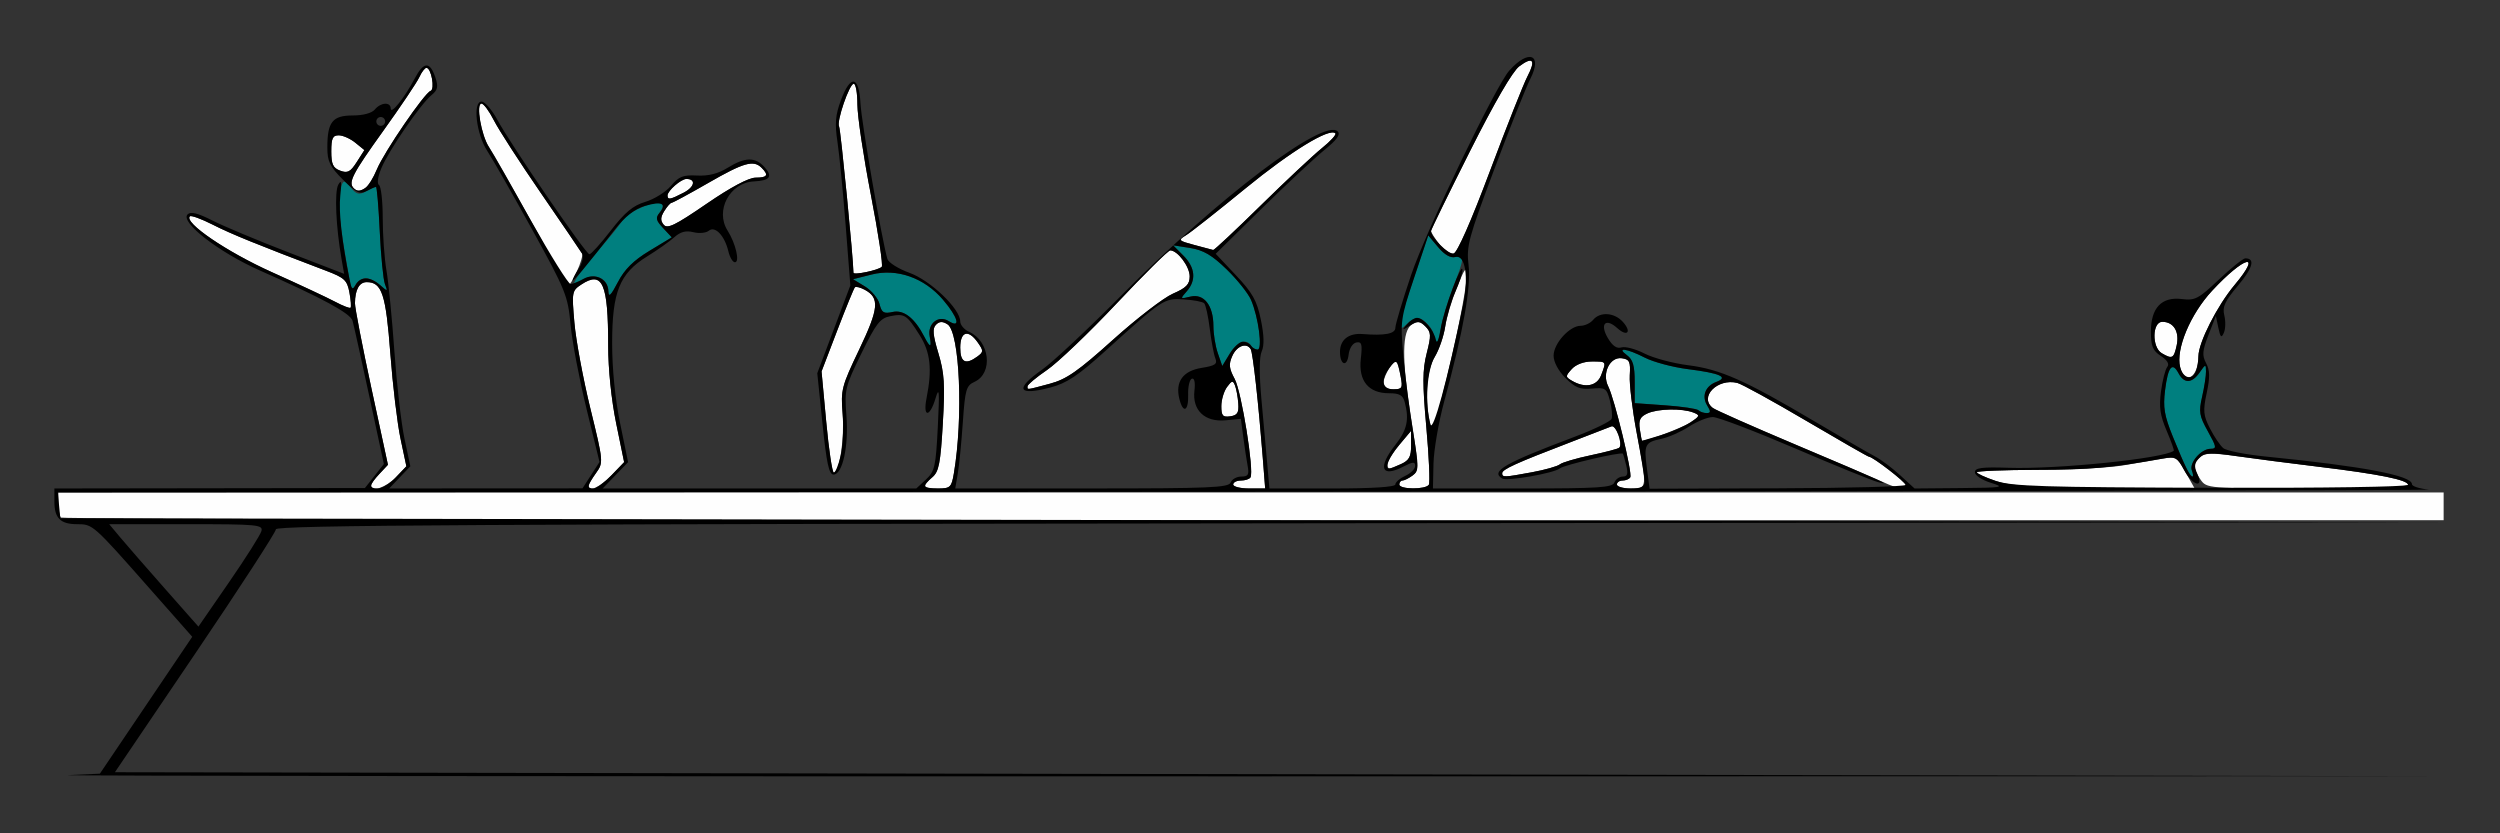 <?xml version="1.0" encoding="UTF-8" standalone="no"?>
<!-- Created with Inkscape (http://www.inkscape.org/) -->

<svg
   xmlns:dc="http://purl.org/dc/elements/1.1/"
   xmlns:cc="http://creativecommons.org/ns#"
   xmlns:rdf="http://www.w3.org/1999/02/22-rdf-syntax-ns#"
   xmlns:svg="http://www.w3.org/2000/svg"
   xmlns="http://www.w3.org/2000/svg"
   xmlns:sodipodi="http://sodipodi.sourceforge.net/DTD/sodipodi-0.dtd"
   xmlns:inkscape="http://www.inkscape.org/namespaces/inkscape"
   id="svg3364"
   version="1.1"
   inkscape:version="0.91 r13725"
   width="590.654"
   height="196.875"
   viewBox="0 0 590.654 196.875"
   sodipodi:docname="bb730500.svg">
  <rect x="0" y="0" width="590.654" height="196.875" fill="#333333" stroke="none"/>
  <defs
     id="defs3368" />
  <sodipodi:namedview
     pagecolor="#ffffff"
     bordercolor="#666666"
     borderopacity="1"
     objecttolerance="10"
     gridtolerance="10"
     guidetolerance="10"
     inkscape:pageopacity="0"
     inkscape:pageshadow="2"
     inkscape:window-width="1603"
     inkscape:window-height="784"
     id="namedview3366"
     showgrid="false"
     inkscape:zoom="1.0581487"
     inkscape:cx="182.9311"
     inkscape:cy="188.84786"
     inkscape:window-x="0"
     inkscape:window-y="0"
     inkscape:window-maximized="0"
     inkscape:current-layer="svg3364" />
  <g
     id="g3374"
     transform="translate(4.439,4.782)">
    <path
       style="fill:#fefefe"
       d="m 9.969,117.5 c -0.343,-0.344 -0.623,-1.82 -0.623,-3.281 l 0,-2.656 281.776,0 281.776,0 0,3.281 0,3.281 -281.153,0 C 137.111,118.125 10.312,117.844 9.969,117.5 Z m 73.209,-7.518 c 0,-0.353 0.909,-1.613 2.019,-2.799 l 2.019,-2.156 -3.901,-18.06 C 81.17,77.033 79.42,67.992 79.427,66.874 79.446,63.664 80.438,61.875 82.198,61.875 c 3.595,0 4.527,2.816 5.584,16.875 0.562,7.477 1.645,16.528 2.406,20.114 l 1.383,6.52 -2.503,2.62 c -2.262,2.369 -5.891,3.587 -5.891,1.978 z m 51.402,0.084 c 0,-0.307 0.805,-1.693 1.789,-3.079 1.782,-2.511 1.777,-2.571 -1.328,-15.264 -1.714,-7.009 -3.411,-16.127 -3.771,-20.263 -0.635,-7.302 -0.587,-7.564 1.663,-9.043 4.994,-3.282 6.319,-0.248 6.319,14.471 0,5.516 0.749,12.805 1.884,18.339 l 1.884,9.184 -3.002,3.107 c -2.679,2.773 -5.439,4.066 -5.439,2.548 z m 79.439,0.006 c 0,-0.304 0.821,-1.253 1.824,-2.109 1.538,-1.312 1.925,-3.294 2.467,-12.63 0.539,-9.284 0.37,-11.978 -1.046,-16.671 -1.311,-4.342 -1.439,-5.849 -0.572,-6.718 0.817,-0.82 1.55,-0.848 2.727,-0.105 2.902,1.831 3.759,22.013 1.498,35.27 -0.554,3.248 -0.84,3.516 -3.748,3.516 -1.732,-6e-5 -3.149,-0.249 -3.149,-0.553 z m 72.897,-0.385 c 0,-0.516 0.816,-0.938 1.814,-0.938 0.998,0 2.02,-0.334 2.272,-0.743 0.901,-1.463 -2.106,-20.224 -3.725,-23.24 -1.356,-2.525 -1.456,-3.511 -0.559,-5.485 1.075,-2.367 3.34,-3.197 4.332,-1.587 0.518,0.841 1.841,12.741 2.852,25.664 l 0.569,7.266 -3.777,0 c -2.078,0 -3.777,-0.422 -3.777,-0.938 z m 39.252,0 c 0,-0.516 0.34,-0.938 0.756,-0.938 0.416,0 1.482,-0.533 2.37,-1.184 1.524,-1.118 1.505,-1.866 -0.343,-13.511 -2.244,-14.136 -2.174,-20.708 0.237,-22.225 1.24,-0.78 1.975,-0.66 3.147,0.516 1.354,1.358 1.388,2.086 0.3,6.343 -1,3.913 -1.016,7.173 -0.087,17.488 0.628,6.973 0.896,13.076 0.597,13.563 -0.73,1.185 -6.977,1.137 -6.977,-0.053 z m 51.402,0 c 0,-0.516 0.606,-0.938 1.347,-0.938 0.741,0 1.557,-0.342 1.815,-0.759 0.562,-0.912 -3.705,-18.515 -5.211,-21.498 -1.543,-3.056 0.394,-7.038 3.227,-6.634 1.815,0.259 2.063,0.795 1.863,4.032 -0.127,2.053 0.608,8.17 1.634,13.594 2.516,13.305 2.534,13.142 -1.403,13.142 -1.799,0 -3.271,-0.422 -3.271,-0.938 z m 63.084,-0.49 c -1.542,-0.719 -11.005,-4.769 -21.028,-9.001 -10.023,-4.231 -18.75,-8.097 -19.393,-8.591 -3.341,-2.568 1.116,-7.107 5.805,-5.912 1.048,0.267 8.38,4.298 16.293,8.958 7.913,4.66 14.573,8.473 14.8,8.473 0.928,0 8.662,6.001 8.662,6.721 0,1.106 -1.888,0.868 -5.14,-0.649 z m 26.407,-0.351 c -2.439,-0.827 -4.437,-1.748 -4.439,-2.048 -0.003,-0.299 6.409,-0.558 14.247,-0.575 7.839,-0.017 16.986,-0.491 20.327,-1.055 3.341,-0.563 7.547,-1.281 9.346,-1.595 3.071,-0.536 3.401,-0.338 5.402,3.24 l 2.131,3.81 -21.29,-0.137 c -16.791,-0.108 -22.227,-0.455 -25.724,-1.641 z m 48.413,-0.306 c -1.822,-2.609 -1.836,-3.932 -0.056,-5.414 1.089,-0.907 3.002,-0.935 8.645,-0.129 3.985,0.57 12.714,1.698 19.396,2.508 14.274,1.73 21.028,3.103 21.028,4.274 0,0.478 -10.306,0.844 -23.779,0.844 -23.513,0 -23.795,-0.023 -25.234,-2.084 z m -165.006,-1.524 c 0,-0.904 3.236,-2.375 15.888,-7.225 4.883,-1.872 9.352,-3.6 9.931,-3.841 1.046,-0.435 2.73,4.161 1.849,5.044 -0.253,0.254 -3.29,1.057 -6.749,1.784 -3.459,0.727 -6.742,1.696 -7.296,2.154 -0.554,0.457 -3.502,1.292 -6.552,1.855 -6.671,1.232 -7.071,1.245 -7.071,0.229 z M 190.773,94.922 189.66,82.969 l 3.722,-9.719 c 2.047,-5.345 3.917,-9.915 4.155,-10.154 0.239,-0.239 1.282,0.021 2.32,0.577 3.575,1.919 3.347,4.411 -1.293,14.116 -4.167,8.716 -4.382,9.545 -3.925,15.168 0.473,5.82 -0.736,13.917 -2.078,13.917 -0.372,0 -1.176,-5.379 -1.788,-11.953 z m 132.617,9.844 c 0.014,-0.645 1.264,-2.648 2.779,-4.453 l 2.753,-3.281 0.025,3.365 c 0.02,2.709 -0.439,3.577 -2.355,4.453 -2.984,1.364 -3.233,1.357 -3.202,-0.084 z m 59.599,-8.131 c -0.319,-2.183 0.048,-2.946 1.807,-3.75 2.48,-1.134 8.228,-1.233 10.878,-0.188 1.599,0.63 1.533,0.831 -0.766,2.342 -1.852,1.217 -9.679,4.19 -11.39,4.326 -0.07,0.006 -0.308,-1.223 -0.529,-2.731 z m -49.642,-1.83 c -1.197,-5.951 -0.709,-12.14 1.206,-15.298 1.013,-1.671 2.113,-4.849 2.444,-7.061 0.331,-2.212 1.594,-6.445 2.808,-9.406 1.922,-4.689 2.21,-5.015 2.229,-2.529 0.024,3.129 -2.565,15.843 -5.909,29.02 -1.97,7.761 -2.193,8.184 -2.778,5.273 z m -49.234,-3.623 c 0,-1.484 0.601,-3.517 1.335,-4.518 1.152,-1.571 1.413,-1.619 1.903,-0.351 0.313,0.808 0.658,2.706 0.768,4.218 0.16,2.211 -0.212,2.808 -1.903,3.05 -1.763,0.252 -2.103,-0.135 -2.103,-2.398 z m -45.793,-4.698 c 9.4e-4,-0.387 2.074,-2.12 4.607,-3.852 2.533,-1.732 9.926,-8.798 16.429,-15.703 6.503,-6.905 12.21,-12.554 12.682,-12.554 1.733,0 4.597,3.817 4.597,6.127 0,1.9 -0.797,2.724 -3.972,4.107 -2.185,0.951 -8.539,5.838 -14.121,10.86 -8.321,7.486 -11.014,9.361 -14.953,10.413 -5.703,1.523 -5.272,1.474 -5.27,0.602 z m 84.14,-0.938 c 0.031,-1.7 2.493,-5.559 3.097,-4.853 0.188,0.22 0.603,1.771 0.921,3.447 0.526,2.773 0.37,3.047 -1.735,3.047 -1.591,0 -2.304,-0.512 -2.283,-1.641 z m 44.528,-0.348 c -1.617,-0.943 -1.621,-1.086 -0.089,-2.784 0.976,-1.082 2.851,-1.79 4.741,-1.79 3.511,0 3.462,-0.071 2.215,3.22 -0.982,2.592 -3.795,3.146 -6.867,1.354 z m 143.655,-3.254 c -1.058,-4.229 2.408,-12.5 7.559,-18.042 7.625,-8.201 11.994,-9.334 5.323,-1.38 -4.122,4.915 -8.548,13.626 -8.563,16.853 -0.023,5.073 -3.218,6.973 -4.32,2.569 z M 222.43,77.344 c 0,-3.864 1.915,-4.402 4.17,-1.172 1.35,1.934 1.34,2.206 -0.126,3.281 -2.793,2.049 -4.045,1.396 -4.045,-2.109 z m 283.879,1.331 C 503.931,77.286 504.028,71.25 506.428,71.25 c 2.685,0 4.105,2.337 3.394,5.587 -0.677,3.093 -1.04,3.283 -3.513,1.838 z M 74.766,66.527 C 72.967,65.569 66.238,62.421 59.813,59.531 49.123,54.722 38.955,47.798 40.422,46.326 c 0.282,-0.283 2.711,0.602 5.398,1.968 4.347,2.21 10.473,4.701 26.811,10.903 4.32,1.64 4.944,2.222 5.486,5.12 0.336,1.798 0.456,3.423 0.266,3.61 -0.19,0.187 -1.818,-0.443 -3.617,-1.401 z M 121.082,47.551 C 116.486,39.187 112.007,31.289 111.129,30 c -1.868,-2.741 -3.199,-10.312 -1.813,-10.312 0.51,0 1.836,1.793 2.947,3.984 1.111,2.191 6.086,9.891 11.055,17.109 4.969,7.219 9.355,13.66 9.746,14.314 0.542,0.905 -2.585,7.841 -3.468,7.69 -0.086,-0.015 -3.918,-6.87 -8.514,-15.234 z m 76.114,12.101 c 0,-3.093 -3.028,-33.946 -3.389,-34.532 C 193.131,24.023 196.219,15 197.271,15 c 0.473,0 0.86,2.215 0.862,4.922 9.3e-4,2.707 1.433,12.305 3.182,21.328 1.749,9.023 2.905,16.678 2.568,17.011 -0.814,0.804 -6.687,2.026 -6.687,1.392 z m 138.423,-6.762 c -1.086,-1.385 -1.97,-2.778 -1.965,-3.095 0.006,-0.317 4.136,-8.78 9.179,-18.807 5.802,-11.536 10.083,-18.914 11.657,-20.093 3.25,-2.434 3.994,-1.525 1.947,2.377 -0.904,1.724 -4.889,11.782 -8.855,22.353 -4.488,11.962 -7.735,19.325 -8.6,19.501 -0.764,0.155 -2.277,-0.851 -3.364,-2.236 z m -57.836,0.22 c -3.897,-1.054 -3.942,-1.111 -1.897,-2.389 1.152,-0.72 7.431,-5.675 13.952,-11.012 10.713,-8.767 19.855,-14.362 21.223,-12.99 0.284,0.285 -1.142,1.854 -3.17,3.486 -2.027,1.632 -8.544,7.738 -14.481,13.568 -5.937,5.83 -10.984,10.559 -11.215,10.508 -0.231,-0.051 -2.216,-0.578 -4.412,-1.172 z m -125.425,-4.803 c -0.801,-0.969 -0.765,-1.767 0.149,-3.235 0.667,-1.072 1.445,-1.948 1.728,-1.948 0.283,0 4.183,-2.109 8.665,-4.688 8.421,-4.844 10.695,-5.486 12.613,-3.562 1.722,1.728 1.357,2.312 -1.449,2.318 -1.627,0.004 -5.887,2.281 -11.606,6.203 -7.399,5.075 -9.229,5.965 -10.1,4.911 z m 0.912,-6.913 c 0,-1.102 3.196,-3.895 4.458,-3.895 2.339,0 1.965,1.889 -0.642,3.241 -3.191,1.655 -3.815,1.762 -3.815,0.654 z M 79.128,39.688 C 77.769,38.324 78.795,36.328 86.07,26.184 90.231,20.382 94.083,14.649 94.631,13.443 95.179,12.237 95.935,11.25 96.31,11.25 c 1.137,0 2.058,5.077 0.987,5.435 -1.445,0.483 -10.957,14.389 -12.692,18.554 -1.81,4.346 -3.893,6.038 -5.478,4.449 z M 75.935,35.541 C 74.232,34.899 73.832,34.028 73.832,30.968 c 0,-3.081 0.326,-3.78 1.766,-3.78 0.971,0 2.732,0.785 3.913,1.744 l 2.147,1.744 -1.81,2.829 c -1.503,2.349 -2.167,2.694 -3.913,2.036 z"
       id="path3382"
       inkscape:connector-curvature="0" />
    <path
       style="fill:#007f7f"
       d="m 512.28,106.172 c -0.478,-0.902 -1.981,-4.383 -3.338,-7.734 -2.044,-5.046 -2.363,-6.942 -1.858,-11.028 0.687,-5.548 1.685,-6.803 3.182,-3.998 1.327,2.487 3.17,2.41 4.991,-0.208 1.392,-2.001 1.468,-2.013 1.493,-0.234 0.014,1.031 -0.396,3.711 -0.912,5.956 -0.828,3.604 -0.67,4.562 1.359,8.203 2.066,3.707 2.13,4.122 0.638,4.122 -2.233,0 -5.112,3.33 -4.427,5.121 0.753,1.967 -0.056,1.825 -1.129,-0.199 z M 396.851,92.154 c -0.361,-0.362 -3.901,-0.89 -7.866,-1.172 l -7.209,-0.513 0,-4.987 c 0,-3.851 -0.413,-5.293 -1.814,-6.328 -2.674,-1.977 -0.078,-1.63 4.205,0.562 2.045,1.047 6.625,2.269 10.177,2.716 7.617,0.959 9.723,1.902 6.73,3.013 -2.62,0.972 -3.541,3.38 -2.148,5.617 0.861,1.383 0.826,1.751 -0.164,1.751 -0.69,0 -1.55,-0.296 -1.911,-0.659 z M 283.29,78.672 c -0.576,-1.658 -1.047,-4.545 -1.047,-6.416 0,-4.877 -2.234,-7.742 -5.43,-6.963 -2.444,0.596 -2.469,0.561 -0.879,-1.242 2.312,-2.622 2.031,-5.615 -0.793,-8.447 l -2.428,-2.436 4.064,0.646 c 3.105,0.494 5.136,1.686 8.608,5.056 2.499,2.426 5.088,5.676 5.752,7.223 1.75,4.075 2.759,11.719 1.547,11.719 -0.542,0 -1.245,-0.422 -1.563,-0.938 -1.095,-1.778 -3.303,-0.929 -5.041,1.937 l -1.743,2.874 -1.047,-3.014 z m 50.904,-2.069 c 0.427,-1.841 0.115,-3.16 -1.051,-4.453 -2.023,-2.242 -3.05,-2.298 -5.266,-0.286 -2.436,2.211 -2.209,0.77 1.71,-10.872 l 3.419,-10.157 2.331,2.779 c 1.521,1.813 2.931,2.622 4.057,2.327 2.241,-0.588 2.18,0.233 -0.532,7.181 -1.242,3.182 -2.524,7.481 -2.85,9.554 -0.325,2.073 -1.004,4.393 -1.508,5.156 -0.658,0.995 -0.746,0.647 -0.311,-1.229 z M 213.935,74.766 c -2.264,-4.404 -4.844,-6.421 -7.472,-5.842 -2.114,0.466 -2.59,0.179 -3.103,-1.872 -0.333,-1.332 -1.877,-3.198 -3.431,-4.145 l -2.825,-1.723 4.383,-1.107 c 5.977,-1.51 12.443,0.771 16.86,5.947 3.581,4.196 4.307,6.906 1.355,5.057 -2.434,-1.525 -5.063,0.602 -4.486,3.629 0.521,2.734 0.104,2.752 -1.281,0.057 z M 139.296,64.017 c -0.066,-3.15 -3.345,-4.52 -6.249,-2.611 -2.28,1.498 -2.314,1.487 -1.298,-0.417 0.574,-1.076 2.916,-4.071 5.204,-6.656 2.288,-2.585 4.84,-5.739 5.67,-7.01 1.483,-2.27 8.221,-5.072 9.386,-3.903 0.327,0.328 0.052,1.252 -0.61,2.053 -1.007,1.217 -0.869,1.815 0.837,3.637 l 2.042,2.18 -5.266,3.183 c -3.808,2.302 -5.876,4.351 -7.469,7.402 -1.669,3.196 -2.213,3.715 -2.246,2.142 z M 78.532,63.75 c -0.016,-0.258 -0.659,-4.055 -1.429,-8.438 -1.483,-8.444 -1.764,-13.901 -0.84,-16.316 0.478,-1.25 0.801,-1.173 2.165,0.517 1.337,1.656 1.932,1.81 3.582,0.924 1.088,-0.584 2.158,-1.062 2.377,-1.062 0.219,0 0.623,4.746 0.897,10.547 0.274,5.801 0.825,11.391 1.223,12.422 0.697,1.803 0.653,1.812 -1.142,0.234 C 84.338,61.676 82.816,60.938 81.982,60.938 c -0.834,0 -1.944,0.738 -2.468,1.641 -0.524,0.902 -0.966,1.43 -0.982,1.172 z"
       id="path3378"
       inkscape:connector-curvature="0" />
    <path
       style="fill:#000000"
       d="M 11.682,178.343 19.159,178.006 30.069,161.837 40.979,145.669 30.686,134.006 C 17.54,119.11 17.486,119.062 13.777,119.062 c -3.938,0 -5.366,-1.422 -5.366,-5.344 l 0,-3.094 36.682,-0.052 36.682,-0.052 2.237,-2.837 2.237,-2.837 -3.458,-16.096 C 80.889,79.899 79.115,71.907 78.848,70.992 78.339,69.241 71.775,65.682 57.009,59.148 47.275,54.841 38.057,47.699 39.877,45.874 c 0.734,-0.736 2.366,-0.336 5.852,1.436 2.659,1.351 10.752,4.741 17.986,7.532 l 13.152,5.074 -0.61,-3.474 c -1.339,-7.627 -1.704,-15.914 -0.774,-17.581 0.731,-1.311 0.847,-0.686 0.48,2.584 -0.424,3.77 0.34,10.651 2.206,19.883 0.462,2.283 0.697,2.477 1.425,1.172 1.127,-2.021 3.418,-1.99 5.771,0.077 1.795,1.577 1.84,1.568 1.142,-0.234 C 86.109,61.312 85.558,55.723 85.284,49.922 85.01,44.121 84.607,39.375 84.388,39.375 c -0.219,0 -1.234,0.449 -2.256,0.997 -1.57,0.843 -2.428,0.425 -5.546,-2.702 -3.119,-3.129 -3.688,-4.305 -3.688,-7.622 0,-6.012 1.22,-7.549 5.993,-7.549 2.467,0 4.514,-0.551 5.222,-1.406 1.412,-1.706 3.73,-1.851 3.759,-0.234 0.027,1.52 3.255,-2.519 5.669,-7.093 2.13,-4.037 3.597,-4.101 4.89,-0.212 0.723,2.175 0.551,2.929 -0.947,4.16 -2.567,2.109 -10.086,13.067 -11.815,17.218 -0.849,2.039 -1.081,3.687 -0.564,4.008 0.483,0.3 0.878,3.817 0.878,7.817 0,4 0.397,9.565 0.882,12.367 0.485,2.802 1.33,11.422 1.876,19.157 0.546,7.734 1.617,16.997 2.38,20.583 l 1.386,6.52 -2.503,2.62 -2.503,2.62 22.838,-0.012 22.838,-0.012 2.011,-3.116 2.011,-3.116 -3.079,-12.587 c -1.693,-6.923 -3.384,-15.85 -3.756,-19.838 -0.64,-6.848 -1.145,-8.099 -9.081,-22.488 -4.622,-8.381 -9.379,-16.714 -10.571,-18.519 -2.629,-3.981 -3.534,-11.719 -1.371,-11.719 0.769,0 2.451,1.951 3.738,4.334 3.189,5.906 20.861,31.713 21.734,31.739 0.386,0.011 2.665,-2.515 5.064,-5.614 3.35,-4.327 5.247,-5.9 8.177,-6.777 2.098,-0.628 4.812,-2.328 6.032,-3.778 1.86,-2.21 2.853,-2.602 6.161,-2.43 2.698,0.14 4.985,-0.441 7.239,-1.838 4.097,-2.54 6.501,-2.585 8.687,-0.162 2.029,2.249 1.325,3.198 -2.515,3.392 -5.688,0.287 -9.208,6.867 -6.208,11.602 1.922,3.033 2.96,7.5 1.743,7.5 -0.514,0 -1.209,-1.16 -1.545,-2.578 -0.876,-3.697 -3.15,-6.1 -4.618,-4.878 -0.644,0.536 -2.286,0.694 -3.648,0.351 -1.777,-0.447 -3.057,-0.106 -4.529,1.207 -1.128,1.007 -4.003,3.036 -6.389,4.508 -6.527,4.028 -8.279,8.373 -8.279,20.531 0,6.078 0.705,13.154 1.884,18.9 l 1.884,9.184 -3.002,3.107 -3.002,3.107 37.051,0 37.051,0 2.279,-2.119 c 2.073,-1.927 2.326,-3.052 2.799,-12.422 0.428,-8.493 0.336,-9.685 -0.527,-6.787 -1.375,4.621 -3.049,4.621 -2.136,0 1.362,-6.89 0.925,-10.853 -1.645,-14.921 -3.042,-4.814 -3.537,-5.13 -6.971,-4.441 -2.36,0.474 -3.322,1.721 -6.782,8.803 -3.852,7.884 -4.01,8.537 -3.531,14.678 0.562,7.218 -0.905,13.927 -3.047,13.927 -1.07,0 -1.643,-2.634 -2.605,-11.975 l -1.233,-11.975 3.907,-10.371 3.907,-10.371 -1.112,-14.217 c -0.612,-7.819 -1.481,-16.673 -1.931,-19.674 -0.656,-4.369 -0.496,-6.332 0.804,-9.844 2.282,-6.166 4.293,-5.832 4.637,0.77 0.232,4.457 5.048,32.277 6.356,36.716 0.253,0.858 2.6,2.332 5.217,3.276 4.97,1.793 11.991,8.514 11.991,11.48 0,0.836 0.936,1.937 2.08,2.446 4.921,2.189 5.757,9.791 1.301,11.827 -1.975,0.903 -2.23,1.787 -2.768,9.577 -0.326,4.721 -0.862,10.165 -1.192,12.099 l -0.6,3.516 32.265,0 c 27.818,0 32.339,-0.194 32.803,-1.406 0.296,-0.773 1.426,-1.406 2.511,-1.406 1.646,0 1.893,-0.427 1.491,-2.578 -0.265,-1.418 -0.73,-4.487 -1.034,-6.819 l -0.553,-4.241 -3.623,0.347 c -4.895,0.468 -7.886,-2.369 -7.351,-6.972 0.23,-1.979 -0.003,-3.072 -0.609,-2.858 -0.54,0.191 -0.934,1.886 -0.876,3.766 0.123,3.935 -1.185,4.568 -2.077,1.005 -1.011,-4.04 0.836,-6.616 5.251,-7.324 3.217,-0.516 3.793,-0.913 3.254,-2.242 -0.36,-0.888 -0.953,-4.033 -1.318,-6.988 -0.365,-2.955 -0.963,-5.673 -1.329,-6.04 -0.366,-0.367 -2.539,-0.777 -4.828,-0.91 -4.695,-0.274 -4.882,-0.151 -18.459,12.127 -6.526,5.902 -9.162,7.66 -13.009,8.678 -7.776,2.058 -8.539,0.386 -1.937,-4.249 2.442,-1.714 10.958,-9.701 18.925,-17.749 22.513,-22.741 47.62,-41.748 50.855,-38.499 0.729,0.733 -0.166,1.978 -3.191,4.435 -2.313,1.879 -9.026,8.155 -14.918,13.948 l -10.712,10.532 4.771,5.061 c 3.954,4.194 4.964,5.993 5.898,10.506 0.763,3.687 0.83,6.099 0.207,7.47 -0.591,1.302 -0.616,5.36 -0.069,11.358 0.468,5.133 1.084,11.969 1.369,15.192 l 0.518,5.859 14.879,0 c 9.504,0 14.879,-0.346 14.879,-0.958 0,-0.527 1.051,-1.438 2.336,-2.025 1.285,-0.587 2.336,-1.644 2.336,-2.348 0,-1.04 -0.531,-1.005 -2.831,0.189 -5.182,2.688 -6.073,0.189 -1.842,-5.17 2.771,-3.51 3.312,-5.971 2.215,-10.078 -0.444,-1.66 -1.236,-2.109 -3.726,-2.109 -4.84,0 -7.236,-2.927 -6.652,-8.126 0.392,-3.486 0.221,-4.11 -1.059,-3.867 -0.876,0.166 -1.653,1.392 -1.823,2.876 -0.35,3.047 -2.039,2.494 -2.039,-0.668 0,-2.843 2.05,-4.464 5.317,-4.204 5.292,0.421 7.767,-0.056 7.767,-1.496 0,-0.782 1.67,-6.372 3.711,-12.422 3.546,-10.511 19.984,-44.73 23.226,-48.352 4.587,-5.123 7.895,-3.813 4.957,1.963 -1.046,2.057 -4.891,11.705 -8.545,21.44 -6.083,16.206 -6.594,18.111 -6.057,22.569 0.626,5.195 -1.228,15.593 -5.734,32.162 -1.332,4.898 -2.48,11.542 -2.551,14.764 l -0.129,5.858 21.162,0.002 c 17.949,9.4e-4 21.243,-0.212 21.7,-1.405 0.296,-0.773 1.19,-1.406 1.987,-1.406 1.107,0 1.304,-0.608 0.832,-2.578 -0.339,-1.418 -0.705,-2.691 -0.813,-2.829 -0.388,-0.496 -13.909,2.656 -14.891,3.472 -1.378,1.144 -12.505,3.096 -13.639,2.393 -2.765,-1.714 0.488,-3.584 17.168,-9.87 4.55,-1.715 8.465,-3.622 8.701,-4.238 0.236,-0.617 0.057,-2.544 -0.398,-4.282 -0.772,-2.951 -1.055,-3.141 -4.261,-2.854 -2.797,0.251 -3.954,-0.214 -6.239,-2.506 -1.691,-1.696 -2.805,-3.79 -2.805,-5.272 0,-2.873 3.787,-7.061 6.385,-7.061 0.988,0 2.321,-0.633 2.961,-1.406 1.635,-1.976 5.009,-1.748 7.015,0.474 2.178,2.414 1.054,3.635 -1.342,1.459 -2.736,-2.483 -4.167,-0.966 -2.215,2.349 1.109,1.884 2.125,2.586 3.233,2.233 0.888,-0.283 3.329,0.363 5.424,1.435 2.095,1.072 6.746,2.319 10.335,2.771 7.605,0.958 13.549,3.6 29.894,13.288 6.429,3.81 12.831,7.521 14.228,8.245 1.396,0.724 4.075,2.728 5.952,4.453 l 3.413,3.136 10.864,-0.098 c 10.092,-0.091 10.598,-0.181 7.126,-1.256 -2.056,-0.637 -3.738,-1.753 -3.738,-2.48 0,-1.054 1.608,-1.268 7.944,-1.059 11.608,0.384 36.671,-2.195 39.042,-4.019 0.141,-0.109 -0.621,-2.252 -1.694,-4.763 -1.533,-3.588 -1.816,-5.574 -1.321,-9.273 0.347,-2.589 1.011,-5.182 1.477,-5.761 0.556,-0.692 0.039,-1.584 -1.507,-2.6 -1.934,-1.271 -2.353,-2.293 -2.353,-5.744 0,-5.638 2.539,-8.304 7.335,-7.703 3.089,0.387 3.916,-0.049 8.718,-4.596 2.917,-2.763 5.731,-5.023 6.253,-5.023 2.398,0 1.793,2.246 -1.737,6.445 -3.117,3.709 -3.725,5.033 -3.226,7.029 0.338,1.353 0.294,3.199 -0.1,4.102 -0.583,1.339 -0.824,1.123 -1.306,-1.17 l -0.591,-2.812 -1.739,4.487 c -1.455,3.754 -1.547,4.847 -0.564,6.689 0.906,1.698 0.938,3.308 0.141,7.037 -0.902,4.218 -0.804,5.286 0.766,8.374 0.99,1.946 2.406,4.043 3.147,4.66 0.741,0.617 5.293,1.515 10.115,1.996 22.903,2.284 34.469,4.473 34.469,6.524 0,0.499 1.787,1.068 3.972,1.266 2.185,0.197 -122.959,0.433 -278.097,0.523 l -282.069,0.164 0.293,3.047 0.293,3.047 281.776,0.471 281.776,0.471 -256.308,0.232 c -208.064,0.188 -256.308,0.459 -256.308,1.437 0,0.663 -8.558,13.846 -19.018,29.297 l -19.018,28.092 275.327,0.471 275.327,0.471 -284.579,0.041 C 132.266,178.662 7.57,178.529 11.682,178.343 Z m 45.639,-57.64 c 0.415,-1.522 -0.872,-1.641 -17.758,-1.641 l -18.205,0 2.638,3.154 c 1.451,1.734 6.195,7.18 10.542,12.1 l 7.904,8.947 7.215,-10.46 c 3.968,-5.753 7.417,-11.198 7.663,-12.1 z m 31.747,-12.698 2.503,-2.62 -1.383,-6.52 C 89.427,95.278 88.344,86.227 87.782,78.75 86.725,64.691 85.793,61.875 82.198,61.875 c -1.76,0 -2.752,1.789 -2.771,4.999 -0.007,1.118 1.743,10.16 3.889,20.093 l 3.901,18.06 -2.019,2.156 c -2.463,2.63 -2.54,3.442 -0.325,3.442 0.932,0 2.82,-1.179 4.197,-2.62 z m 50.949,-0.486 3.002,-3.107 -1.884,-9.184 c -1.135,-5.534 -1.884,-12.823 -1.884,-18.339 0,-14.719 -1.325,-17.753 -6.319,-14.471 -2.25,1.479 -2.298,1.741 -1.663,9.043 0.36,4.136 2.057,13.254 3.771,20.263 3.105,12.693 3.11,12.753 1.328,15.264 -2.109,2.972 -2.214,3.638 -0.571,3.638 0.67,0 2.569,-1.398 4.22,-3.107 z m 80.898,-0.409 c 2.261,-13.257 1.404,-33.439 -1.498,-35.27 -1.177,-0.743 -1.91,-0.715 -2.727,0.105 -0.867,0.869 -0.738,2.376 0.572,6.718 1.416,4.693 1.586,7.387 1.046,16.671 -0.542,9.336 -0.929,11.317 -2.467,12.63 -2.543,2.17 -2.298,2.662 1.325,2.662 2.909,0 3.194,-0.268 3.748,-3.516 z m 72.986,-3.75 c -1.012,-12.923 -2.334,-24.824 -2.852,-25.664 -0.992,-1.61 -3.257,-0.78 -4.332,1.587 -0.897,1.974 -0.796,2.96 0.559,5.485 1.619,3.016 4.626,21.777 3.725,23.24 -0.252,0.408 -1.274,0.743 -2.272,0.743 -0.998,0 -1.814,0.422 -1.814,0.938 0,0.516 1.7,0.938 3.777,0.938 l 3.777,0 -0.569,-7.266 z m 39.243,6.381 c 0.3,-0.486 0.031,-6.59 -0.597,-13.563 -0.929,-10.315 -0.913,-13.575 0.087,-17.488 1.087,-4.256 1.053,-4.986 -0.298,-6.341 -1.329,-1.333 -1.797,-1.363 -3.614,-0.227 -1.909,1.193 -1.978,1.171 -0.805,-0.253 0.706,-0.856 1.797,-1.557 2.425,-1.557 1.514,0 3.941,2.812 4.451,5.156 0.247,1.134 0.696,0.113 1.138,-2.585 0.747,-4.559 5.143,-16.366 5.146,-13.821 9.2e-4,0.773 -0.769,3.108 -1.71,5.187 -0.942,2.079 -1.996,5.679 -2.343,7.999 -0.347,2.32 -1.46,5.586 -2.473,7.257 -1.877,3.096 -2.398,11.124 -1.038,15.984 0.581,2.077 4.025,-10.514 7.69,-28.116 1.409,-6.769 0.561,-12.056 -1.834,-11.427 -1.096,0.288 -2.53,-0.542 -4.033,-2.333 l -2.331,-2.779 -3.325,9.973 c -3.21,9.628 -3.299,10.265 -2.574,18.411 0.413,4.641 1.439,12.65 2.279,17.798 1.439,8.821 1.434,9.429 -0.09,10.547 -0.89,0.652 -1.958,1.186 -2.373,1.186 -0.416,0 -0.756,0.422 -0.756,0.938 0,1.19 6.247,1.238 6.977,0.053 z m 50.966,-0.756 c -7.9e-4,-0.902 -0.841,-6.078 -1.866,-11.501 -1.026,-5.423 -1.761,-11.54 -1.634,-13.594 0.2,-3.237 -0.048,-3.773 -1.863,-4.032 -2.833,-0.404 -4.77,3.578 -3.227,6.634 1.506,2.983 5.773,20.586 5.211,21.498 -0.257,0.418 -1.074,0.759 -1.815,0.759 -0.741,0 -1.347,0.422 -1.347,0.938 0,0.516 1.472,0.938 3.271,0.938 2.493,0 3.271,-0.39 3.27,-1.641 z m 61.684,0.793 c 0,-0.672 -7.787,-6.652 -8.662,-6.652 -0.227,0 -6.887,-3.813 -14.8,-8.473 -7.913,-4.66 -15.245,-8.691 -16.293,-8.958 -4.689,-1.195 -9.146,3.344 -5.805,5.912 0.643,0.494 9.369,4.364 19.393,8.6 21.559,9.111 22.907,9.724 19.626,8.916 -1.285,-0.317 -10.103,-3.905 -19.595,-7.974 C 410.166,97.079 401.43,93.75 400.245,93.75 c -1.185,0 -3.722,1.016 -5.639,2.258 -1.917,1.242 -4.847,2.54 -6.511,2.885 -3.911,0.81 -4.179,1.361 -3.427,7.044 l 0.628,4.748 30.25,-0.099 c 16.637,-0.054 30.25,-0.418 30.25,-0.808 z m 118.692,-0.012 c 0,-1.156 -6.809,-2.535 -21.028,-4.258 -6.682,-0.81 -15.443,-1.944 -19.469,-2.52 -6.374,-0.912 -7.512,-0.855 -8.811,0.448 -1.179,1.182 -1.28,1.961 -0.482,3.718 1.656,3.645 -1.196,2.769 -3.185,-0.979 -1.564,-2.946 -1.959,-3.154 -4.97,-2.615 -12.425,2.228 -16.997,2.639 -29.673,2.666 -7.839,0.017 -14.25,0.275 -14.247,0.575 0.003,0.299 2,1.216 4.439,2.037 3.796,1.278 11.128,1.512 50.93,1.625 26.407,0.075 46.495,-0.225 46.495,-0.696 z m -206.947,-2.977 c 3.05,-0.563 5.999,-1.398 6.552,-1.855 0.554,-0.457 3.837,-1.426 7.296,-2.154 3.459,-0.727 6.496,-1.53 6.749,-1.784 0.881,-0.884 -0.803,-5.479 -1.849,-5.044 -0.579,0.241 -5.048,1.969 -9.931,3.841 -12.652,4.85 -15.888,6.321 -15.888,7.225 0,1.016 0.401,1.003 7.071,-0.229 z m 155.87,-0.417 c -0.685,-1.791 2.194,-5.121 4.427,-5.121 1.492,0 1.427,-0.415 -0.638,-4.122 -2.029,-3.641 -2.187,-4.599 -1.359,-8.203 0.516,-2.244 0.926,-4.924 0.912,-5.956 -0.025,-1.779 -0.101,-1.767 -1.493,0.234 -1.821,2.618 -3.664,2.695 -4.991,0.208 -1.497,-2.805 -2.495,-1.55 -3.182,3.998 -0.506,4.086 -0.186,5.982 1.858,11.028 2.77,6.84 4.018,9.375 4.613,9.375 0.223,0 0.157,-0.649 -0.146,-1.441 z m -319.23,-3.481 c 0.518,-2.191 0.725,-6.661 0.459,-9.933 -0.457,-5.623 -0.242,-6.453 3.925,-15.168 4.64,-9.705 4.868,-12.197 1.293,-14.116 -1.037,-0.557 -2.081,-0.817 -2.32,-0.577 -0.239,0.239 -2.108,4.809 -4.155,10.154 l -3.722,9.719 1.112,11.953 c 0.612,6.574 1.416,11.953 1.788,11.953 0.372,0 1.1,-1.793 1.618,-3.984 z m 132.413,1.959 c 1.916,-0.876 2.376,-1.744 2.355,-4.453 l -0.025,-3.365 -2.753,3.281 c -2.437,2.904 -3.588,5.625 -2.38,5.625 0.233,0 1.495,-0.49 2.804,-1.088 z m 61.427,-6.826 c 2.406,-0.732 5.506,-2.075 6.889,-2.985 2.299,-1.511 2.365,-1.712 0.766,-2.342 -2.651,-1.045 -8.398,-0.945 -10.878,0.188 -1.759,0.804 -2.126,1.567 -1.807,3.75 0.221,1.507 0.458,2.736 0.529,2.731 0.07,-0.006 2.096,-0.609 4.501,-1.342 z m -99.9,-7.493 c -0.11,-1.512 -0.455,-3.41 -0.768,-4.218 -0.49,-1.268 -0.751,-1.22 -1.903,0.351 -0.734,1.001 -1.335,3.034 -1.335,4.518 0,2.263 0.34,2.65 2.103,2.398 1.691,-0.242 2.064,-0.838 1.903,-3.05 z m 110.808,0.531 c -1.393,-2.238 -0.473,-4.645 2.148,-5.617 2.993,-1.111 0.888,-2.053 -6.73,-3.013 -3.553,-0.447 -8.132,-1.67 -10.177,-2.716 -4.283,-2.192 -6.879,-2.539 -4.205,-0.562 1.401,1.035 1.814,2.477 1.814,6.328 l 0,4.987 7.209,0.513 c 3.965,0.282 7.505,0.81 7.866,1.172 0.361,0.362 1.221,0.659 1.911,0.659 0.99,0 1.025,-0.368 0.164,-1.751 z m -155.336,-5.18 c 3.939,-1.052 6.632,-2.927 14.953,-10.413 5.582,-5.021 11.936,-9.908 14.121,-10.86 3.175,-1.383 3.972,-2.207 3.972,-4.107 0,-2.31 -2.864,-6.127 -4.597,-6.127 -0.472,0 -6.179,5.649 -12.682,12.554 -6.503,6.905 -13.896,13.971 -16.429,15.703 -2.533,1.732 -4.606,3.465 -4.607,3.852 -0.002,0.872 -0.433,0.921 5.27,-0.602 z m 82.888,-1.741 c -0.757,-3.992 -1.008,-4.186 -2.626,-2.041 -2.165,2.871 -1.777,5.088 0.891,5.088 2.105,0 2.261,-0.274 1.735,-3.047 z m 47.377,-0.295 c 1.247,-3.291 1.296,-3.22 -2.215,-3.22 -1.89,0 -3.765,0.708 -4.741,1.79 -1.532,1.698 -1.528,1.841 0.089,2.784 3.072,1.792 5.885,1.238 6.867,-1.354 z m 140.531,-0.953 c 0.312,-0.816 0.571,-2.398 0.576,-3.516 0.015,-3.226 4.441,-11.938 8.563,-16.853 6.671,-7.954 2.302,-6.821 -5.323,1.38 -5.152,5.541 -8.618,13.813 -7.559,18.042 0.674,2.695 2.863,3.249 3.743,0.947 z M 289.183,75.938 c 0.748,0 1.62,0.422 1.938,0.938 0.318,0.516 1.021,0.938 1.563,0.938 1.212,0 0.203,-7.644 -1.547,-11.719 -0.664,-1.547 -3.253,-4.797 -5.752,-7.223 -3.472,-3.37 -5.503,-4.563 -8.608,-5.056 l -4.064,-0.646 2.428,2.436 c 2.823,2.832 3.104,5.825 0.793,8.447 -1.59,1.803 -1.565,1.838 0.879,1.242 3.195,-0.779 5.43,2.086 5.43,6.963 0,1.871 0.471,4.758 1.047,6.416 l 1.047,3.014 1.743,-2.874 c 0.958,-1.581 2.355,-2.874 3.103,-2.874 z m -62.709,3.515 c 1.465,-1.075 1.476,-1.348 0.126,-3.281 -2.255,-3.23 -4.17,-2.692 -4.17,1.172 0,3.505 1.251,4.158 4.045,2.109 z M 509.822,76.837 C 510.533,73.587 509.113,71.25 506.428,71.25 c -2.4,0 -2.497,6.036 -0.119,7.425 2.473,1.445 2.836,1.255 3.513,-1.838 z m -294.606,-2.128 c -0.577,-3.026 2.053,-5.153 4.486,-3.629 2.952,1.849 2.226,-0.86 -1.355,-5.057 -4.416,-5.176 -10.883,-7.457 -16.86,-5.947 l -4.383,1.107 2.825,1.723 c 1.553,0.948 3.097,2.813 3.431,4.145 0.513,2.051 0.989,2.338 3.103,1.872 2.628,-0.579 5.208,1.438 7.472,5.842 1.385,2.695 1.802,2.677 1.281,-0.057 z M 78.118,64.318 C 77.576,61.42 76.952,60.838 72.632,59.198 56.293,52.995 50.167,50.504 45.82,48.294 43.134,46.929 40.705,46.043 40.422,46.326 c -1.467,1.472 8.7,8.395 19.391,13.204 6.425,2.89 13.154,6.038 14.953,6.996 1.799,0.958 3.427,1.588 3.617,1.401 0.19,-0.187 0.071,-1.812 -0.266,-3.61 z m 70.893,-9.844 5.266,-3.183 -2.042,-2.18 c -1.706,-1.821 -1.843,-2.42 -0.837,-3.637 1.796,-2.171 0.452,-2.78 -3.507,-1.59 -2.41,0.724 -4.632,2.476 -7.029,5.541 -7.111,9.092 -10.02,12.582 -10.02,12.022 0,-0.316 0.667,-1.596 1.482,-2.844 0.841,-1.287 1.168,-2.795 0.756,-3.483 C 132.679,54.452 128.287,48 123.318,40.781 118.349,33.562 113.374,25.863 112.263,23.672 111.152,21.48 109.825,19.688 109.316,19.688 c -1.339,0 -0.056,7.494 1.766,10.312 0.833,1.289 5.305,9.101 9.936,17.36 4.632,8.259 8.842,14.994 9.356,14.967 0.514,-0.027 1.881,-0.577 3.037,-1.221 2.721,-1.516 5.824,0.019 5.885,2.912 0.033,1.573 0.577,1.054 2.246,-2.142 1.593,-3.051 3.661,-5.1 7.469,-7.402 z m 54.873,3.787 C 204.22,57.928 203.064,50.273 201.315,41.25 199.566,32.227 198.134,22.629 198.133,19.922 198.132,17.215 197.744,15 197.271,15 c -1.053,0 -4.141,9.023 -3.464,10.121 0.361,0.586 3.389,31.439 3.389,34.532 0,0.634 5.873,-0.588 6.687,-1.392 z M 347.583,35.625 c 3.966,-10.57 7.951,-20.629 8.855,-22.353 2.047,-3.902 1.302,-4.811 -1.947,-2.377 -1.574,1.179 -5.855,8.558 -11.657,20.093 -5.043,10.027 -9.174,18.49 -9.179,18.807 -0.025,1.466 4.091,5.583 5.329,5.331 0.864,-0.176 4.111,-7.539 8.6,-19.501 z m -54.173,8.149 c 5.937,-5.83 12.454,-11.936 14.481,-13.568 2.027,-1.632 3.454,-3.201 3.17,-3.486 -1.368,-1.372 -10.51,4.223 -21.223,12.99 -6.521,5.336 -12.799,10.292 -13.952,11.012 -2.046,1.278 -2.001,1.335 1.897,2.389 2.196,0.594 4.181,1.121 4.412,1.172 0.231,0.051 5.278,-4.678 11.215,-10.508 z M 174.065,37.193 c 2.806,-0.006 3.171,-0.591 1.449,-2.318 -1.918,-1.924 -4.192,-1.281 -12.613,3.562 -4.482,2.578 -8.382,4.688 -8.665,4.688 -0.283,0 -1.061,0.877 -1.728,1.948 -0.914,1.467 -0.95,2.266 -0.149,3.235 0.871,1.053 2.701,0.164 10.1,-4.911 5.719,-3.922 9.98,-6.2 11.606,-6.203 z m -16.979,3.548 C 159.693,39.389 160.068,37.5 157.729,37.5 c -1.261,0 -4.458,2.793 -4.458,3.895 0,1.108 0.625,1.001 3.815,-0.654 z m -75.113,-1.179 c 0.623,-0.397 1.807,-2.342 2.632,-4.323 C 86.34,31.074 95.853,17.168 97.297,16.685 98.369,16.327 97.447,11.25 96.31,11.25 c -0.376,0 -1.131,0.987 -1.679,2.193 -0.548,1.206 -4.4,6.94 -8.561,12.741 -7.275,10.144 -8.301,12.14 -6.942,13.504 0.797,0.799 1.439,0.771 2.845,-0.125 z M 79.51,28.932 C 78.329,27.972 76.568,27.188 75.597,27.188 c -1.439,0 -1.766,0.699 -1.766,3.78 0,3.06 0.4,3.931 2.103,4.573 1.746,0.658 2.41,0.313 3.913,-2.036 l 1.81,-2.829 -2.147,-1.744 z m 6.889,-5.574 c -0.301,-0.488 -0.945,-0.641 -1.432,-0.339 -0.487,0.302 -0.639,0.948 -0.338,1.437 0.301,0.488 0.945,0.641 1.432,0.339 0.487,-0.302 0.639,-0.948 0.338,-1.437 z"
       id="path3376"
       inkscape:connector-curvature="0" />
  </g>
</svg>
